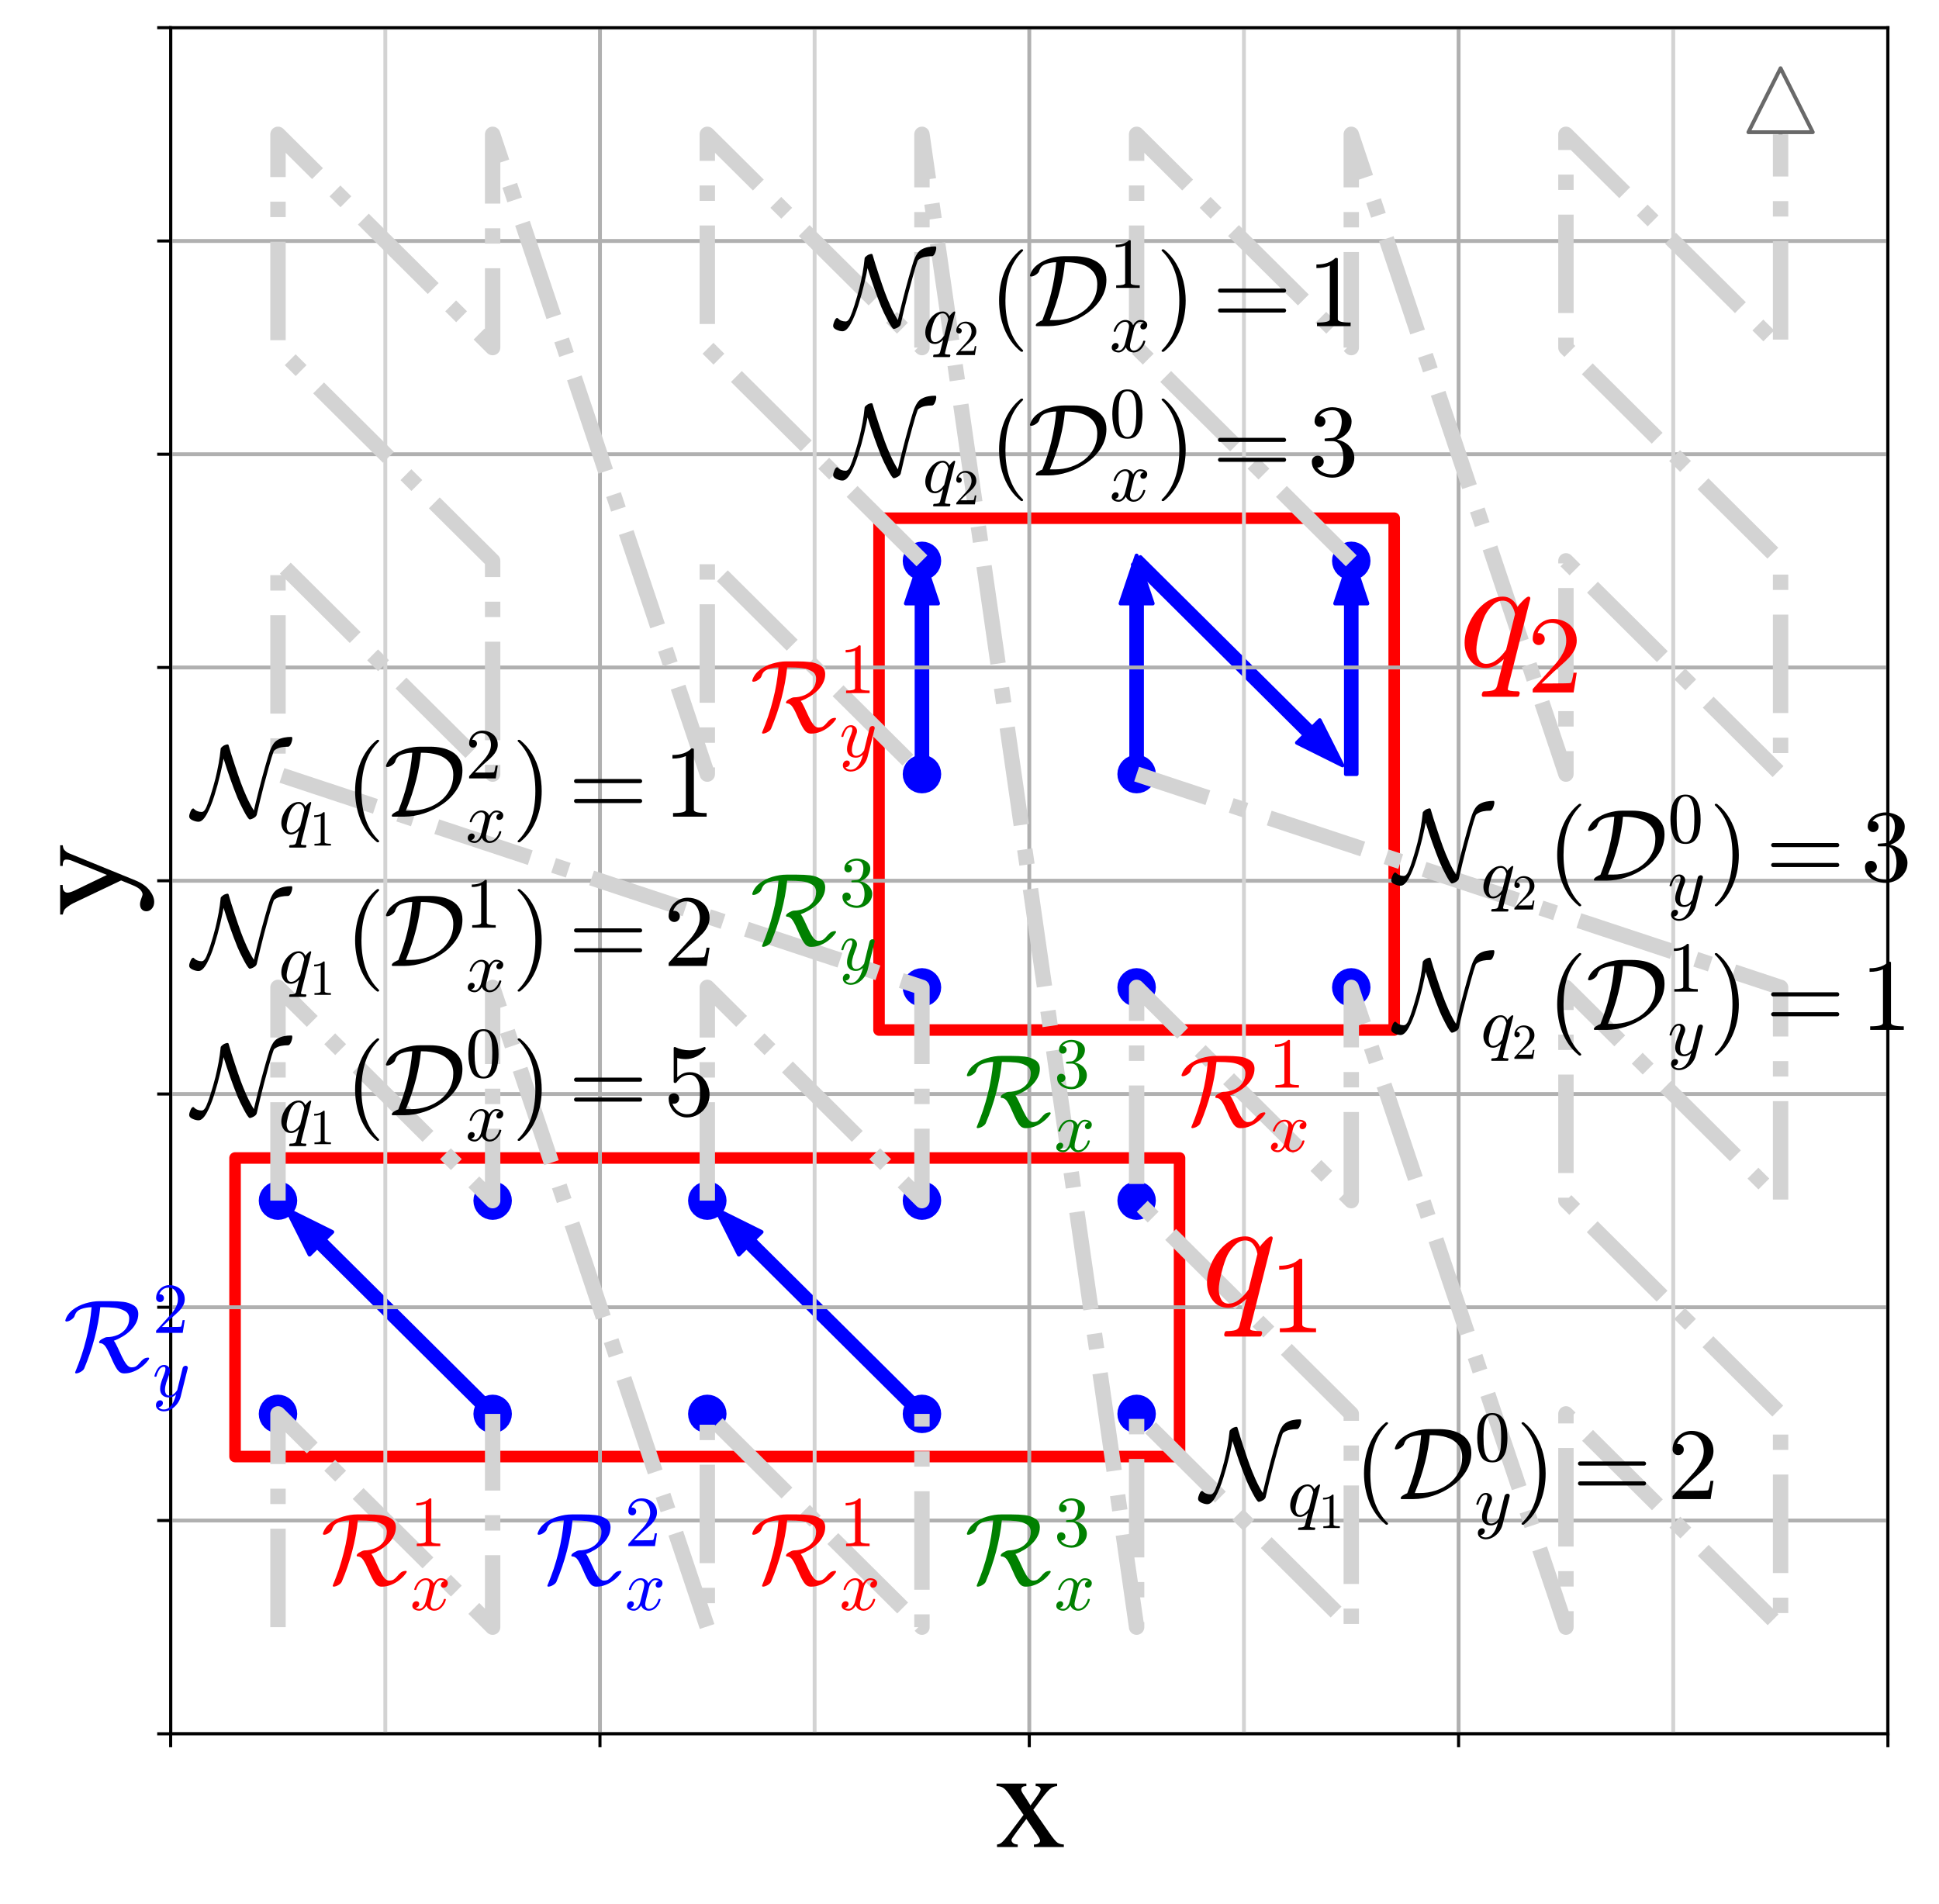 <?xml version="1.0" encoding="utf-8" standalone="no"?>
<!DOCTYPE svg PUBLIC "-//W3C//DTD SVG 1.1//EN"
  "http://www.w3.org/Graphics/SVG/1.1/DTD/svg11.dtd">
<svg xmlns:xlink="http://www.w3.org/1999/xlink" width="504.042pt" height="495.053pt" viewBox="0 0 504.042 495.053" xmlns="http://www.w3.org/2000/svg" version="1.1">
 <defs>
  <style type="text/css">*{stroke-linejoin: round; stroke-linecap: butt}</style>
 </defs>
 <g id="figure_1">
  <g id="patch_1">
   <path d="M 0 495.053 
L 504.042 495.053 
L 504.042 0 
L 0 0 
z
" style="fill: #ffffff"/>
  </g>
  <g id="axes_1">
   <g id="patch_2">
    <path d="M 44.362 450.72 
L 490.762 450.72 
L 490.762 7.2 
L 44.362 7.2 
z
" style="fill: #ffffff"/>
   </g>
   <g id="patch_3">
    <path d="M 61.102 378.648 
L 306.622 378.648 
L 306.622 301.032 
L 61.102 301.032 
L 61.102 378.648 
z
" clip-path="url(#p2191746635)" style="fill: none; stroke: #ff0000; stroke-width: 3; stroke-linejoin: miter"/>
   </g>
   <g id="patch_4">
    <path d="M 228.502 267.768 
L 362.422 267.768 
L 362.422 134.712 
L 228.502 134.712 
L 228.502 267.768 
z
" clip-path="url(#p2191746635)" style="fill: none; stroke: #ff0000; stroke-width: 3; stroke-linejoin: miter"/>
   </g>
   <g id="patch_5">
    <path d="M 74.544 314.388 
L 86.381 320.268 
L 84.409 322.228 
L 129.049 366.58 
L 127.076 368.54 
L 82.436 324.188 
L 80.463 326.148 
z
" clip-path="url(#p2191746635)" style="fill: #0000ff; stroke: #0000ff; stroke-linejoin: miter"/>
   </g>
   <g id="patch_6">
    <path d="M 186.144 314.388 
L 197.981 320.268 
L 196.009 322.228 
L 240.649 366.58 
L 238.676 368.54 
L 194.036 324.188 
L 192.063 326.148 
z
" clip-path="url(#p2191746635)" style="fill: #0000ff; stroke: #0000ff; stroke-linejoin: miter"/>
   </g>
   <g id="PathCollection_1">
    <defs>
     <path id="mafed9e0f1f" d="M 0 3 
C 0.796 3 1.559 2.684 2.121 2.121 
C 2.684 1.559 3 0.796 3 0 
C 3 -0.796 2.684 -1.559 2.121 -2.121 
C 1.559 -2.684 0.796 -3 0 -3 
C -0.796 -3 -1.559 -2.684 -2.121 -2.121 
C -2.684 -1.559 -3 -0.796 -3 0 
C -3 0.796 -2.684 1.559 -2.121 2.121 
C -1.559 2.684 -0.796 3 0 3 
z
" style="stroke: #0000ff; stroke-width: 4"/>
    </defs>
    <g clip-path="url(#p2191746635)">
     <use xlink:href="#mafed9e0f1f" x="72.262" y="367.56" style="fill: #0000ff; stroke: #0000ff; stroke-width: 4"/>
    </g>
   </g>
   <g id="PathCollection_2">
    <g clip-path="url(#p2191746635)">
     <use xlink:href="#mafed9e0f1f" x="128.062" y="367.56" style="fill: #0000ff; stroke: #0000ff; stroke-width: 4"/>
    </g>
   </g>
   <g id="PathCollection_3">
    <g clip-path="url(#p2191746635)">
     <use xlink:href="#mafed9e0f1f" x="72.262" y="312.12" style="fill: #0000ff; stroke: #0000ff; stroke-width: 4"/>
    </g>
   </g>
   <g id="PathCollection_4">
    <g clip-path="url(#p2191746635)">
     <use xlink:href="#mafed9e0f1f" x="128.062" y="312.12" style="fill: #0000ff; stroke: #0000ff; stroke-width: 4"/>
    </g>
   </g>
   <g id="PathCollection_5">
    <g clip-path="url(#p2191746635)">
     <use xlink:href="#mafed9e0f1f" x="183.862" y="367.56" style="fill: #0000ff; stroke: #0000ff; stroke-width: 4"/>
    </g>
   </g>
   <g id="PathCollection_6">
    <g clip-path="url(#p2191746635)">
     <use xlink:href="#mafed9e0f1f" x="239.662" y="367.56" style="fill: #0000ff; stroke: #0000ff; stroke-width: 4"/>
    </g>
   </g>
   <g id="PathCollection_7">
    <g clip-path="url(#p2191746635)">
     <use xlink:href="#mafed9e0f1f" x="183.862" y="312.12" style="fill: #0000ff; stroke: #0000ff; stroke-width: 4"/>
    </g>
   </g>
   <g id="PathCollection_8">
    <g clip-path="url(#p2191746635)">
     <use xlink:href="#mafed9e0f1f" x="239.662" y="312.12" style="fill: #0000ff; stroke: #0000ff; stroke-width: 4"/>
    </g>
   </g>
   <g id="PathCollection_9">
    <g clip-path="url(#p2191746635)">
     <use xlink:href="#mafed9e0f1f" x="295.462" y="312.12" style="fill: #0000ff; stroke: #0000ff; stroke-width: 4"/>
    </g>
   </g>
   <g id="PathCollection_10">
    <g clip-path="url(#p2191746635)">
     <use xlink:href="#mafed9e0f1f" x="295.462" y="367.56" style="fill: #0000ff; stroke: #0000ff; stroke-width: 4"/>
    </g>
   </g>
   <g id="PathCollection_11">
    <g clip-path="url(#p2191746635)">
     <use xlink:href="#mafed9e0f1f" x="239.662" y="256.68" style="fill: #0000ff; stroke: #0000ff; stroke-width: 4"/>
    </g>
   </g>
   <g id="PathCollection_12">
    <g clip-path="url(#p2191746635)">
     <use xlink:href="#mafed9e0f1f" x="239.662" y="201.24" style="fill: #0000ff; stroke: #0000ff; stroke-width: 4"/>
    </g>
   </g>
   <g id="PathCollection_13">
    <g clip-path="url(#p2191746635)">
     <use xlink:href="#mafed9e0f1f" x="239.662" y="145.8" style="fill: #0000ff; stroke: #0000ff; stroke-width: 4"/>
    </g>
   </g>
   <g id="PathCollection_14">
    <g clip-path="url(#p2191746635)">
     <use xlink:href="#mafed9e0f1f" x="295.462" y="256.68" style="fill: #0000ff; stroke: #0000ff; stroke-width: 4"/>
    </g>
   </g>
   <g id="PathCollection_15">
    <g clip-path="url(#p2191746635)">
     <use xlink:href="#mafed9e0f1f" x="351.262" y="256.68" style="fill: #0000ff; stroke: #0000ff; stroke-width: 4"/>
    </g>
   </g>
   <g id="patch_7">
    <path d="M 239.662 144.414 
L 243.847 156.888 
L 241.057 156.888 
L 241.057 201.24 
L 238.267 201.24 
L 238.267 156.888 
L 235.477 156.888 
z
" clip-path="url(#p2191746635)" style="fill: #0000ff; stroke: #0000ff; stroke-linejoin: miter"/>
   </g>
   <g id="PathCollection_16">
    <g clip-path="url(#p2191746635)">
     <use xlink:href="#mafed9e0f1f" x="295.462" y="201.24" style="fill: #0000ff; stroke: #0000ff; stroke-width: 4"/>
    </g>
   </g>
   <g id="PathCollection_17">
    <g clip-path="url(#p2191746635)">
     <use xlink:href="#mafed9e0f1f" x="351.262" y="145.8" style="fill: #0000ff; stroke: #0000ff; stroke-width: 4"/>
    </g>
   </g>
   <g id="patch_8">
    <path d="M 295.462 144.414 
L 299.647 156.888 
L 296.857 156.888 
L 296.857 201.24 
L 294.067 201.24 
L 294.067 156.888 
L 291.277 156.888 
z
" clip-path="url(#p2191746635)" style="fill: #0000ff; stroke: #0000ff; stroke-linejoin: miter"/>
   </g>
   <g id="patch_9">
    <path d="M 348.98 198.972 
L 337.143 193.092 
L 339.116 191.132 
L 294.476 146.78 
L 296.449 144.82 
L 341.089 189.172 
L 343.061 187.212 
z
" clip-path="url(#p2191746635)" style="fill: #0000ff; stroke: #0000ff; stroke-linejoin: miter"/>
   </g>
   <g id="patch_10">
    <path d="M 351.262 144.414 
L 355.447 156.888 
L 352.657 156.888 
L 352.657 201.24 
L 349.867 201.24 
L 349.867 156.888 
L 347.077 156.888 
z
" clip-path="url(#p2191746635)" style="fill: #0000ff; stroke: #0000ff; stroke-linejoin: miter"/>
   </g>
   <g id="patch_11">
    <path d="M 462.862 17.734 
L 471.232 34.366 
L 462.89 34.366 
L 462.89 34.92 
L 462.834 34.92 
L 462.834 34.366 
L 454.492 34.366 
L 462.862 17.734 
z
" clip-path="url(#p2191746635)" style="fill: none; stroke: #696969; stroke-linejoin: miter"/>
   </g>
   <g id="matplotlib.axis_1">
    <g id="xtick_1">
     <g id="line2d_1">
      <path d="M 44.362 450.72 
L 44.362 7.2 
" clip-path="url(#p2191746635)" style="fill: none; stroke: #b0b0b0; stroke-linecap: square"/>
     </g>
     <g id="line2d_2">
      <defs>
       <path id="m9897071191" d="M 0 0 
L 0 3.5 
" style="stroke: #000000; stroke-width: 0.8"/>
      </defs>
      <g>
       <use xlink:href="#m9897071191" x="44.362" y="450.72" style="stroke: #000000; stroke-width: 0.8"/>
      </g>
     </g>
    </g>
    <g id="xtick_2">
     <g id="line2d_3">
      <path d="M 155.962 450.72 
L 155.962 7.2 
" clip-path="url(#p2191746635)" style="fill: none; stroke: #b0b0b0; stroke-linecap: square"/>
     </g>
     <g id="line2d_4">
      <g>
       <use xlink:href="#m9897071191" x="155.962" y="450.72" style="stroke: #000000; stroke-width: 0.8"/>
      </g>
     </g>
    </g>
    <g id="xtick_3">
     <g id="line2d_5">
      <path d="M 267.562 450.72 
L 267.562 7.2 
" clip-path="url(#p2191746635)" style="fill: none; stroke: #b0b0b0; stroke-linecap: square"/>
     </g>
     <g id="line2d_6">
      <g>
       <use xlink:href="#m9897071191" x="267.562" y="450.72" style="stroke: #000000; stroke-width: 0.8"/>
      </g>
     </g>
    </g>
    <g id="xtick_4">
     <g id="line2d_7">
      <path d="M 379.162 450.72 
L 379.162 7.2 
" clip-path="url(#p2191746635)" style="fill: none; stroke: #b0b0b0; stroke-linecap: square"/>
     </g>
     <g id="line2d_8">
      <g>
       <use xlink:href="#m9897071191" x="379.162" y="450.72" style="stroke: #000000; stroke-width: 0.8"/>
      </g>
     </g>
    </g>
    <g id="xtick_5">
     <g id="line2d_9">
      <path d="M 490.762 450.72 
L 490.762 7.2 
" clip-path="url(#p2191746635)" style="fill: none; stroke: #b0b0b0; stroke-linecap: square"/>
     </g>
     <g id="line2d_10">
      <g>
       <use xlink:href="#m9897071191" x="490.762" y="450.72" style="stroke: #000000; stroke-width: 0.8"/>
      </g>
     </g>
    </g>
    <g id="text_1">
     <!-- x -->
     <g transform="translate(258.562 480.153) scale(0.36 -0.36)">
      <defs>
       <path id="TimesNewRomanPSMT-78" d="M 84 2863 
L 1431 2863 
L 1431 2747 
Q 1303 2747 1251 2703 
Q 1200 2659 1200 2588 
Q 1200 2513 1309 2356 
Q 1344 2306 1413 2200 
L 1616 1875 
L 1850 2200 
Q 2075 2509 2075 2591 
Q 2075 2656 2022 2701 
Q 1969 2747 1850 2747 
L 1850 2863 
L 2819 2863 
L 2819 2747 
Q 2666 2738 2553 2663 
Q 2400 2556 2134 2200 
L 1744 1678 
L 2456 653 
Q 2719 275 2831 198 
Q 2944 122 3122 113 
L 3122 0 
L 1772 0 
L 1772 113 
Q 1913 113 1991 175 
Q 2050 219 2050 291 
Q 2050 363 1850 653 
L 1431 1266 
L 972 653 
Q 759 369 759 316 
Q 759 241 829 180 
Q 900 119 1041 113 
L 1041 0 
L 106 0 
L 106 113 
Q 219 128 303 191 
Q 422 281 703 653 
L 1303 1450 
L 759 2238 
Q 528 2575 401 2661 
Q 275 2747 84 2747 
L 84 2863 
z
" transform="scale(0.016)"/>
      </defs>
      <use xlink:href="#TimesNewRomanPSMT-78"/>
     </g>
    </g>
   </g>
   <g id="matplotlib.axis_2">
    <g id="ytick_1">
     <g id="line2d_11">
      <path d="M 44.362 450.72 
L 490.762 450.72 
" clip-path="url(#p2191746635)" style="fill: none; stroke: #b0b0b0; stroke-linecap: square"/>
     </g>
     <g id="line2d_12">
      <defs>
       <path id="m511a726755" d="M 0 0 
L -3.5 0 
" style="stroke: #000000; stroke-width: 0.8"/>
      </defs>
      <g>
       <use xlink:href="#m511a726755" x="44.362" y="450.72" style="stroke: #000000; stroke-width: 0.8"/>
      </g>
     </g>
    </g>
    <g id="ytick_2">
     <g id="line2d_13">
      <path d="M 44.362 395.28 
L 490.762 395.28 
" clip-path="url(#p2191746635)" style="fill: none; stroke: #b0b0b0; stroke-linecap: square"/>
     </g>
     <g id="line2d_14">
      <g>
       <use xlink:href="#m511a726755" x="44.362" y="395.28" style="stroke: #000000; stroke-width: 0.8"/>
      </g>
     </g>
    </g>
    <g id="ytick_3">
     <g id="line2d_15">
      <path d="M 44.362 339.84 
L 490.762 339.84 
" clip-path="url(#p2191746635)" style="fill: none; stroke: #b0b0b0; stroke-linecap: square"/>
     </g>
     <g id="line2d_16">
      <g>
       <use xlink:href="#m511a726755" x="44.362" y="339.84" style="stroke: #000000; stroke-width: 0.8"/>
      </g>
     </g>
    </g>
    <g id="ytick_4">
     <g id="line2d_17">
      <path d="M 44.362 284.4 
L 490.762 284.4 
" clip-path="url(#p2191746635)" style="fill: none; stroke: #b0b0b0; stroke-linecap: square"/>
     </g>
     <g id="line2d_18">
      <g>
       <use xlink:href="#m511a726755" x="44.362" y="284.4" style="stroke: #000000; stroke-width: 0.8"/>
      </g>
     </g>
    </g>
    <g id="ytick_5">
     <g id="line2d_19">
      <path d="M 44.362 228.96 
L 490.762 228.96 
" clip-path="url(#p2191746635)" style="fill: none; stroke: #b0b0b0; stroke-linecap: square"/>
     </g>
     <g id="line2d_20">
      <g>
       <use xlink:href="#m511a726755" x="44.362" y="228.96" style="stroke: #000000; stroke-width: 0.8"/>
      </g>
     </g>
    </g>
    <g id="ytick_6">
     <g id="line2d_21">
      <path d="M 44.362 173.52 
L 490.762 173.52 
" clip-path="url(#p2191746635)" style="fill: none; stroke: #b0b0b0; stroke-linecap: square"/>
     </g>
     <g id="line2d_22">
      <g>
       <use xlink:href="#m511a726755" x="44.362" y="173.52" style="stroke: #000000; stroke-width: 0.8"/>
      </g>
     </g>
    </g>
    <g id="ytick_7">
     <g id="line2d_23">
      <path d="M 44.362 118.08 
L 490.762 118.08 
" clip-path="url(#p2191746635)" style="fill: none; stroke: #b0b0b0; stroke-linecap: square"/>
     </g>
     <g id="line2d_24">
      <g>
       <use xlink:href="#m511a726755" x="44.362" y="118.08" style="stroke: #000000; stroke-width: 0.8"/>
      </g>
     </g>
    </g>
    <g id="ytick_8">
     <g id="line2d_25">
      <path d="M 44.362 62.64 
L 490.762 62.64 
" clip-path="url(#p2191746635)" style="fill: none; stroke: #b0b0b0; stroke-linecap: square"/>
     </g>
     <g id="line2d_26">
      <g>
       <use xlink:href="#m511a726755" x="44.362" y="62.64" style="stroke: #000000; stroke-width: 0.8"/>
      </g>
     </g>
    </g>
    <g id="ytick_9">
     <g id="line2d_27">
      <path d="M 44.362 7.2 
L 490.762 7.2 
" clip-path="url(#p2191746635)" style="fill: none; stroke: #b0b0b0; stroke-linecap: square"/>
     </g>
     <g id="line2d_28">
      <g>
       <use xlink:href="#m511a726755" x="44.362" y="7.2" style="stroke: #000000; stroke-width: 0.8"/>
      </g>
     </g>
    </g>
    <g id="text_2">
     <!-- y -->
     <g transform="translate(32.13 237.96) rotate(-90) scale(0.36 -0.36)">
      <defs>
       <path id="TimesNewRomanPSMT-79" d="M 38 2863 
L 1372 2863 
L 1372 2747 
L 1306 2747 
Q 1166 2747 1095 2686 
Q 1025 2625 1025 2534 
Q 1025 2413 1128 2197 
L 1825 753 
L 2466 2334 
Q 2519 2463 2519 2588 
Q 2519 2644 2497 2672 
Q 2472 2706 2419 2726 
Q 2366 2747 2231 2747 
L 2231 2863 
L 3163 2863 
L 3163 2747 
Q 3047 2734 2984 2696 
Q 2922 2659 2847 2556 
Q 2819 2513 2741 2316 
L 1575 -541 
Q 1406 -956 1132 -1168 
Q 859 -1381 606 -1381 
Q 422 -1381 303 -1275 
Q 184 -1169 184 -1031 
Q 184 -900 270 -820 
Q 356 -741 506 -741 
Q 609 -741 788 -809 
Q 913 -856 944 -856 
Q 1038 -856 1148 -759 
Q 1259 -663 1372 -384 
L 1575 113 
L 547 2272 
Q 500 2369 397 2513 
Q 319 2622 269 2659 
Q 197 2709 38 2747 
L 38 2863 
z
" transform="scale(0.016)"/>
      </defs>
      <use xlink:href="#TimesNewRomanPSMT-79"/>
     </g>
    </g>
   </g>
   <g id="line2d_29">
    <path d="M 72.262 423 
L 72.262 367.56 
L 128.062 423 
L 128.062 367.56 
" clip-path="url(#p2191746635)" style="fill: none; stroke-dasharray: 25.6,6.4,4,6.4; stroke-dashoffset: 0; stroke: #d3d3d3; stroke-width: 4"/>
   </g>
   <g id="line2d_30">
    <path d="M 72.262 312.12 
L 72.262 256.68 
L 128.062 312.12 
L 128.062 256.68 
L 183.862 423 
L 183.862 367.56 
L 239.662 423 
L 239.662 367.56 
" clip-path="url(#p2191746635)" style="fill: none; stroke-dasharray: 25.6,6.4,4,6.4; stroke-dashoffset: 0; stroke: #d3d3d3; stroke-width: 4"/>
   </g>
   <g id="line2d_31">
    <path d="M 183.862 312.12 
L 183.862 256.68 
L 239.662 312.12 
L 239.662 256.68 
L 72.262 201.24 
L 72.262 145.8 
L 128.062 201.24 
L 128.062 145.8 
L 72.262 90.36 
L 72.262 34.92 
L 128.062 90.36 
L 128.062 34.92 
L 183.862 201.24 
L 183.862 145.8 
L 239.662 201.24 
" clip-path="url(#p2191746635)" style="fill: none; stroke-dasharray: 25.6,6.4,4,6.4; stroke-dashoffset: 0; stroke: #d3d3d3; stroke-width: 4"/>
   </g>
   <g id="line2d_32">
    <path d="M 239.662 145.8 
L 183.862 90.36 
L 183.862 34.92 
L 239.662 90.36 
L 239.662 34.92 
L 295.462 423 
L 295.462 367.56 
L 351.262 423 
L 351.262 367.56 
L 295.462 312.12 
L 295.462 256.68 
L 351.262 312.12 
L 351.262 256.68 
L 407.062 423 
L 407.062 367.56 
L 462.862 423 
L 462.862 367.56 
L 407.062 312.12 
L 407.062 256.68 
L 462.862 312.12 
L 462.862 256.68 
L 295.462 201.24 
" clip-path="url(#p2191746635)" style="fill: none; stroke-dasharray: 25.6,6.4,4,6.4; stroke-dashoffset: 0; stroke: #d3d3d3; stroke-width: 4"/>
   </g>
   <g id="line2d_33">
    <path d="M 351.262 145.8 
L 295.462 90.36 
L 295.462 34.92 
L 351.262 90.36 
L 351.262 34.92 
L 407.062 201.24 
L 407.062 145.8 
L 462.862 201.24 
L 462.862 145.8 
L 407.062 90.36 
L 407.062 34.92 
L 462.862 90.36 
L 462.862 34.92 
" clip-path="url(#p2191746635)" style="fill: none; stroke-dasharray: 25.6,6.4,4,6.4; stroke-dashoffset: 0; stroke: #d3d3d3; stroke-width: 4"/>
   </g>
   <g id="line2d_34">
    <path d="M 100.162 450.72 
L 100.162 7.2 
" clip-path="url(#p2191746635)" style="fill: none; stroke: #d3d3d3; stroke-linecap: square"/>
   </g>
   <g id="line2d_35">
    <path d="M 211.762 450.72 
L 211.762 7.2 
" clip-path="url(#p2191746635)" style="fill: none; stroke: #d3d3d3; stroke-linecap: square"/>
   </g>
   <g id="line2d_36">
    <path d="M 323.362 450.72 
L 323.362 7.2 
" clip-path="url(#p2191746635)" style="fill: none; stroke: #d3d3d3; stroke-linecap: square"/>
   </g>
   <g id="line2d_37">
    <path d="M 434.962 450.72 
L 434.962 7.2 
" clip-path="url(#p2191746635)" style="fill: none; stroke: #d3d3d3; stroke-linecap: square"/>
   </g>
   <g id="patch_12">
    <path d="M 44.362 450.72 
L 44.362 7.2 
" style="fill: none; stroke: #000000; stroke-width: 0.8; stroke-linejoin: miter; stroke-linecap: square"/>
   </g>
   <g id="patch_13">
    <path d="M 490.762 450.72 
L 490.762 7.2 
" style="fill: none; stroke: #000000; stroke-width: 0.8; stroke-linejoin: miter; stroke-linecap: square"/>
   </g>
   <g id="patch_14">
    <path d="M 44.362 450.72 
L 490.762 450.72 
" style="fill: none; stroke: #000000; stroke-width: 0.8; stroke-linejoin: miter; stroke-linecap: square"/>
   </g>
   <g id="patch_15">
    <path d="M 44.362 7.2 
L 490.762 7.2 
" style="fill: none; stroke: #000000; stroke-width: 0.8; stroke-linejoin: miter; stroke-linecap: square"/>
   </g>
   <g id="text_3">
    <!-- $\mathcal{R}_x^3$ -->
    <g style="fill: #008000" transform="translate(250.822 292.716) scale(0.26 -0.26)">
     <defs>
      <path id="Cmsy10-52" d="M 738 -91 
Q 738 -78 744 -56 
Q 966 475 1128 959 
Q 1291 1444 1428 1991 
Q 1678 2959 1766 3994 
Q 1425 3994 1094 3872 
Q 922 3803 833 3695 
Q 744 3588 684 3397 
Q 622 3291 472 3197 
Q 322 3103 206 3103 
L 166 3103 
Q 122 3131 122 3169 
Q 234 3556 581 3828 
Q 928 4100 1387 4236 
Q 1847 4372 2259 4372 
L 2931 4372 
Q 3378 4372 3739 4331 
Q 4100 4291 4392 4112 
Q 4684 3934 4684 3572 
Q 4684 3281 4548 3014 
Q 4413 2747 4189 2533 
Q 3966 2319 3697 2158 
Q 3428 1997 3156 1900 
Q 3253 1784 3383 1501 
Q 3513 1219 3659 911 
Q 3806 603 3951 420 
Q 4097 238 4256 238 
Q 4444 238 4551 308 
Q 4659 378 4775 520 
Q 4891 663 4997 745 
Q 5103 828 5281 844 
L 5319 844 
Q 5363 822 5363 794 
Q 5363 784 5356 768 
Q 5350 753 5344 738 
Q 5188 503 4936 297 
Q 4684 91 4393 -25 
Q 4103 -141 3828 -141 
L 3788 -141 
Q 3541 -141 3372 98 
Q 3203 338 3003 811 
Q 2803 1284 2651 1515 
Q 2500 1747 2278 1747 
Q 2266 1753 2250 1765 
Q 2234 1778 2234 1797 
Q 2234 1900 2420 2006 
Q 2606 2113 2719 2125 
Q 3072 2125 3395 2262 
Q 3719 2400 3917 2667 
Q 4116 2934 4116 3291 
Q 4116 3613 3833 3767 
Q 3550 3922 3203 3958 
Q 2856 3994 2450 3994 
L 2309 3994 
Q 2209 3041 1954 2070 
Q 1700 1100 1300 153 
Q 1238 41 1092 -43 
Q 947 -128 813 -141 
L 781 -141 
Q 769 -134 753 -121 
Q 738 -109 738 -91 
z
" transform="scale(0.016)"/>
      <path id="Cmr10-33" d="M 609 494 
Q 759 275 1012 169 
Q 1266 63 1556 63 
Q 1928 63 2084 380 
Q 2241 697 2241 1100 
Q 2241 1281 2208 1462 
Q 2175 1644 2097 1800 
Q 2019 1956 1883 2050 
Q 1747 2144 1550 2144 
L 1125 2144 
Q 1069 2144 1069 2203 
L 1069 2259 
Q 1069 2309 1125 2309 
L 1478 2338 
Q 1703 2338 1851 2506 
Q 2000 2675 2069 2917 
Q 2138 3159 2138 3378 
Q 2138 3684 1994 3881 
Q 1850 4078 1556 4078 
Q 1313 4078 1091 3986 
Q 869 3894 738 3706 
Q 750 3709 759 3711 
Q 769 3713 781 3713 
Q 925 3713 1022 3613 
Q 1119 3513 1119 3372 
Q 1119 3234 1022 3134 
Q 925 3034 781 3034 
Q 641 3034 541 3134 
Q 441 3234 441 3372 
Q 441 3647 606 3850 
Q 772 4053 1033 4158 
Q 1294 4263 1556 4263 
Q 1750 4263 1965 4205 
Q 2181 4147 2356 4039 
Q 2531 3931 2642 3762 
Q 2753 3594 2753 3378 
Q 2753 3109 2633 2881 
Q 2513 2653 2303 2487 
Q 2094 2322 1844 2241 
Q 2122 2188 2372 2031 
Q 2622 1875 2773 1631 
Q 2925 1388 2925 1106 
Q 2925 753 2731 467 
Q 2538 181 2222 20 
Q 1906 -141 1556 -141 
Q 1256 -141 954 -26 
Q 653 88 461 316 
Q 269 544 269 863 
Q 269 1022 375 1128 
Q 481 1234 641 1234 
Q 744 1234 830 1186 
Q 916 1138 964 1050 
Q 1013 963 1013 863 
Q 1013 706 903 600 
Q 794 494 641 494 
L 609 494 
z
" transform="scale(0.016)"/>
      <path id="Cmmi10-78" d="M 500 184 
Q 613 97 819 97 
Q 1019 97 1172 289 
Q 1325 481 1381 709 
L 1672 1844 
Q 1741 2153 1741 2266 
Q 1741 2425 1652 2544 
Q 1563 2663 1403 2663 
Q 1200 2663 1022 2536 
Q 844 2409 722 2214 
Q 600 2019 550 1819 
Q 538 1778 500 1778 
L 422 1778 
Q 372 1778 372 1838 
L 372 1856 
Q 434 2094 584 2320 
Q 734 2547 951 2687 
Q 1169 2828 1416 2828 
Q 1650 2828 1839 2703 
Q 2028 2578 2106 2363 
Q 2216 2559 2386 2693 
Q 2556 2828 2759 2828 
Q 2897 2828 3040 2779 
Q 3184 2731 3275 2631 
Q 3366 2531 3366 2381 
Q 3366 2219 3261 2101 
Q 3156 1984 2994 1984 
Q 2891 1984 2822 2050 
Q 2753 2116 2753 2216 
Q 2753 2350 2845 2451 
Q 2938 2553 3066 2572 
Q 2950 2663 2747 2663 
Q 2541 2663 2389 2472 
Q 2238 2281 2175 2047 
L 1894 916 
Q 1825 659 1825 494 
Q 1825 331 1917 214 
Q 2009 97 2163 97 
Q 2463 97 2698 361 
Q 2934 625 3009 941 
Q 3022 978 3059 978 
L 3138 978 
Q 3163 978 3178 961 
Q 3194 944 3194 922 
Q 3194 916 3188 903 
Q 3097 522 2806 225 
Q 2516 -72 2150 -72 
Q 1916 -72 1727 54 
Q 1538 181 1459 397 
Q 1359 209 1182 68 
Q 1006 -72 806 -72 
Q 669 -72 523 -23 
Q 378 25 287 125 
Q 197 225 197 378 
Q 197 528 301 651 
Q 406 775 563 775 
Q 669 775 741 711 
Q 813 647 813 544 
Q 813 409 723 309 
Q 634 209 500 184 
z
" transform="scale(0.016)"/>
     </defs>
     <use xlink:href="#Cmsy10-52" transform="translate(0 0.109)"/>
     <use xlink:href="#Cmr10-33" transform="translate(89.181 38.373) scale(0.7)"/>
     <use xlink:href="#Cmmi10-78" transform="translate(89.181 -25.4) scale(0.7)"/>
    </g>
   </g>
   <g id="text_4">
    <!-- $\mathcal{R}_x^1$ -->
    <g style="fill: #ff0000" transform="translate(306.622 292.716) scale(0.26 -0.26)">
     <defs>
      <path id="Cmr10-31" d="M 594 0 
L 594 225 
Q 1394 225 1394 428 
L 1394 3788 
Q 1063 3628 556 3628 
L 556 3853 
Q 1341 3853 1741 4263 
L 1831 4263 
Q 1853 4263 1873 4245 
Q 1894 4228 1894 4206 
L 1894 428 
Q 1894 225 2694 225 
L 2694 0 
L 594 0 
z
" transform="scale(0.016)"/>
     </defs>
     <use xlink:href="#Cmsy10-52" transform="translate(0 0.109)"/>
     <use xlink:href="#Cmr10-31" transform="translate(89.181 38.373) scale(0.7)"/>
     <use xlink:href="#Cmmi10-78" transform="translate(89.181 -25.4) scale(0.7)"/>
    </g>
   </g>
   <g id="text_5">
    <!-- $\mathcal{R}_y^3$ -->
    <g style="fill: #008000" transform="translate(195.022 245.592) scale(0.26 -0.26)">
     <defs>
      <path id="Cmmi10-79" d="M 538 -916 
Q 672 -1147 1006 -1147 
Q 1309 -1147 1531 -934 
Q 1753 -722 1889 -420 
Q 2025 -119 2100 197 
Q 1816 -72 1484 -72 
Q 1231 -72 1053 15 
Q 875 103 776 276 
Q 678 450 678 697 
Q 678 906 734 1126 
Q 791 1347 892 1617 
Q 994 1888 1069 2088 
Q 1153 2322 1153 2472 
Q 1153 2663 1013 2663 
Q 759 2663 595 2402 
Q 431 2141 353 1819 
Q 341 1778 300 1778 
L 225 1778 
Q 172 1778 172 1838 
L 172 1856 
Q 275 2238 487 2533 
Q 700 2828 1025 2828 
Q 1253 2828 1411 2678 
Q 1569 2528 1569 2297 
Q 1569 2178 1516 2047 
Q 1488 1969 1388 1706 
Q 1288 1444 1234 1272 
Q 1181 1100 1147 934 
Q 1113 769 1113 603 
Q 1113 391 1203 244 
Q 1294 97 1491 97 
Q 1888 97 2203 581 
L 2688 2553 
Q 2709 2638 2787 2698 
Q 2866 2759 2956 2759 
Q 3034 2759 3092 2709 
Q 3150 2659 3150 2578 
Q 3150 2541 3144 2528 
L 2509 -19 
Q 2425 -347 2200 -647 
Q 1975 -947 1658 -1130 
Q 1341 -1313 997 -1313 
Q 831 -1313 668 -1248 
Q 506 -1184 406 -1056 
Q 306 -928 306 -756 
Q 306 -581 409 -453 
Q 513 -325 684 -325 
Q 788 -325 858 -389 
Q 928 -453 928 -556 
Q 928 -703 818 -812 
Q 709 -922 563 -922 
Q 556 -919 550 -917 
Q 544 -916 538 -916 
z
" transform="scale(0.016)"/>
     </defs>
     <use xlink:href="#Cmsy10-52" transform="translate(0 0.109)"/>
     <use xlink:href="#Cmr10-33" transform="translate(89.181 38.373) scale(0.7)"/>
     <use xlink:href="#Cmmi10-79" transform="translate(89.181 -25.4) scale(0.7)"/>
    </g>
   </g>
   <g id="text_6">
    <!-- $\mathcal{R}_y^1$ -->
    <g style="fill: #ff0000" transform="translate(195.022 190.152) scale(0.26 -0.26)">
     <use xlink:href="#Cmsy10-52" transform="translate(0 0.109)"/>
     <use xlink:href="#Cmr10-31" transform="translate(89.181 38.373) scale(0.7)"/>
     <use xlink:href="#Cmmi10-79" transform="translate(89.181 -25.4) scale(0.7)"/>
    </g>
   </g>
   <g id="text_7">
    <!-- $\mathcal{N}_{q_2}(\mathcal{D}_y^0)=3$ -->
    <g transform="translate(362.422 228.96) scale(0.26 -0.26)">
     <defs>
      <path id="Cmsy10-4e" d="M -184 13 
Q -184 131 -103 322 
Q -22 513 72 513 
Q 84 513 91 506 
Q 294 294 594 294 
Q 763 294 892 598 
Q 1022 903 1147 1306 
Q 1213 1509 1308 1837 
Q 1403 2166 1453 2369 
Q 1497 2538 1558 2827 
Q 1619 3116 1658 3331 
Q 1697 3547 1728 3772 
Q 1759 3997 1784 4244 
Q 1784 4278 1831 4325 
Q 1900 4397 1997 4453 
Q 2088 4494 2181 4513 
L 2234 4513 
Q 2272 4494 2278 4469 
Q 2438 3909 2675 3200 
Q 2891 2544 3044 2125 
Q 3197 1706 3405 1242 
Q 3613 778 3859 384 
Q 4194 1819 4525 2988 
L 4609 3284 
Q 4747 3769 4836 4039 
Q 4925 4309 5063 4525 
Q 5175 4700 5356 4800 
Q 5538 4900 5753 4942 
Q 5969 4984 6203 4984 
Q 6259 4984 6259 4878 
Q 6259 4803 6226 4686 
Q 6194 4569 6137 4478 
Q 6081 4388 6009 4372 
Q 5756 4372 5557 4331 
Q 5359 4291 5197 4184 
Q 5116 4125 5102 4094 
Q 5088 4063 5038 3909 
Q 4956 3684 4872 3366 
L 4788 3078 
Q 4625 2491 4498 2006 
Q 4372 1522 4256 1045 
Q 4141 569 4031 84 
Q 4034 84 4029 92 
Q 4025 100 4025 103 
Q 4025 47 3951 -15 
Q 3878 -78 3783 -120 
Q 3688 -163 3628 -172 
L 3584 -172 
Q 3478 -119 3222 368 
Q 2966 856 2834 1172 
Q 2359 2347 1966 3628 
Q 1916 3319 1759 2648 
Q 1603 1978 1387 1297 
Q 1172 616 914 148 
Q 656 -319 397 -319 
Q 231 -319 23 -225 
Q -184 -131 -184 13 
z
" transform="scale(0.016)"/>
      <path id="Cmmi10-71" d="M 941 -1159 
Q 963 -1019 1025 -1019 
Q 1256 -1019 1389 -981 
Q 1522 -944 1563 -800 
L 1838 288 
Q 1472 -72 1106 -72 
Q 703 -72 473 233 
Q 244 538 244 953 
Q 244 1363 455 1803 
Q 666 2244 1027 2536 
Q 1388 2828 1806 2828 
Q 2000 2828 2156 2712 
Q 2313 2597 2394 2406 
Q 2431 2481 2601 2654 
Q 2772 2828 2841 2828 
Q 2913 2828 2913 2747 
L 2016 -825 
Q 2000 -919 1997 -934 
Q 1997 -1019 2419 -1019 
Q 2450 -1019 2467 -1044 
Q 2484 -1069 2484 -1100 
Q 2463 -1184 2448 -1212 
Q 2434 -1241 2375 -1241 
L 1006 -1241 
Q 941 -1241 941 -1159 
z
M 1119 97 
Q 1344 97 1558 267 
Q 1772 438 1931 672 
L 2291 2113 
Q 2253 2338 2126 2500 
Q 2000 2663 1791 2663 
Q 1575 2663 1389 2486 
Q 1203 2309 1075 2069 
Q 950 1813 836 1366 
Q 722 919 722 672 
Q 722 450 817 273 
Q 913 97 1119 97 
z
" transform="scale(0.016)"/>
      <path id="Cmr10-32" d="M 319 0 
L 319 172 
Q 319 188 331 206 
L 1325 1306 
Q 1550 1550 1690 1715 
Q 1831 1881 1968 2097 
Q 2106 2313 2186 2536 
Q 2266 2759 2266 3009 
Q 2266 3272 2169 3511 
Q 2072 3750 1880 3894 
Q 1688 4038 1416 4038 
Q 1138 4038 916 3870 
Q 694 3703 603 3438 
Q 628 3444 672 3444 
Q 816 3444 917 3347 
Q 1019 3250 1019 3097 
Q 1019 2950 917 2848 
Q 816 2747 672 2747 
Q 522 2747 420 2851 
Q 319 2956 319 3097 
Q 319 3338 409 3548 
Q 500 3759 670 3923 
Q 841 4088 1055 4175 
Q 1269 4263 1509 4263 
Q 1875 4263 2190 4108 
Q 2506 3953 2690 3670 
Q 2875 3388 2875 3009 
Q 2875 2731 2753 2481 
Q 2631 2231 2440 2026 
Q 2250 1822 1953 1562 
Q 1656 1303 1563 1216 
L 838 519 
L 1453 519 
Q 1906 519 2211 526 
Q 2516 534 2534 550 
Q 2609 631 2688 1141 
L 2875 1141 
L 2694 0 
L 319 0 
z
" transform="scale(0.016)"/>
      <path id="Cmr10-28" d="M 1984 -1588 
Q 1628 -1306 1370 -942 
Q 1113 -578 948 -165 
Q 784 247 703 697 
Q 622 1147 622 1600 
Q 622 2059 703 2509 
Q 784 2959 951 3375 
Q 1119 3791 1378 4153 
Q 1638 4516 1984 4788 
Q 1984 4800 2016 4800 
L 2075 4800 
Q 2094 4800 2109 4783 
Q 2125 4766 2125 4744 
Q 2125 4716 2113 4703 
Q 1800 4397 1592 4047 
Q 1384 3697 1257 3301 
Q 1131 2906 1075 2482 
Q 1019 2059 1019 1600 
Q 1019 -434 2106 -1491 
Q 2125 -1509 2125 -1544 
Q 2125 -1559 2108 -1579 
Q 2091 -1600 2075 -1600 
L 2016 -1600 
Q 1984 -1600 1984 -1588 
z
" transform="scale(0.016)"/>
      <path id="Cmsy10-44" d="M 488 50 
Q 488 141 634 233 
Q 781 325 897 366 
Q 1263 1300 1447 2059 
Q 1694 3056 1766 3994 
Q 1425 3994 1094 3872 
Q 922 3803 833 3695 
Q 744 3588 684 3397 
Q 622 3291 472 3197 
Q 322 3103 206 3103 
L 166 3103 
Q 122 3131 122 3169 
Q 234 3556 581 3828 
Q 928 4100 1387 4236 
Q 1847 4372 2259 4372 
L 2888 4372 
Q 3269 4372 3622 4297 
Q 3975 4222 4267 4048 
Q 4559 3875 4731 3587 
Q 4903 3300 4903 2894 
Q 4903 2266 4572 1728 
Q 4241 1191 3691 802 
Q 3141 413 2506 206 
Q 1872 0 1281 0 
L 531 0 
Q 519 6 503 18 
Q 488 31 488 50 
z
M 1369 378 
L 1691 378 
Q 2194 378 2662 528 
Q 3131 678 3509 968 
Q 3888 1259 4109 1681 
Q 4331 2103 4331 2613 
Q 4331 3119 4053 3430 
Q 3775 3741 3337 3867 
Q 2900 3994 2406 3994 
L 2309 3994 
Q 2238 3200 2016 2316 
Q 1775 1353 1369 378 
z
" transform="scale(0.016)"/>
      <path id="Cmr10-30" d="M 1600 -141 
Q 816 -141 533 504 
Q 250 1150 250 2041 
Q 250 2597 351 3087 
Q 453 3578 754 3920 
Q 1056 4263 1600 4263 
Q 2022 4263 2290 4056 
Q 2559 3850 2700 3523 
Q 2841 3197 2892 2823 
Q 2944 2450 2944 2041 
Q 2944 1491 2842 1011 
Q 2741 531 2444 195 
Q 2147 -141 1600 -141 
z
M 1600 25 
Q 1956 25 2131 390 
Q 2306 756 2347 1200 
Q 2388 1644 2388 2144 
Q 2388 2625 2347 3031 
Q 2306 3438 2132 3767 
Q 1959 4097 1600 4097 
Q 1238 4097 1063 3765 
Q 888 3434 847 3029 
Q 806 2625 806 2144 
Q 806 1788 823 1472 
Q 841 1156 916 820 
Q 991 484 1158 254 
Q 1325 25 1600 25 
z
" transform="scale(0.016)"/>
      <path id="Cmr10-29" d="M 416 -1600 
Q 359 -1600 359 -1544 
Q 359 -1516 372 -1503 
Q 1466 -434 1466 1600 
Q 1466 3634 384 4691 
Q 359 4706 359 4744 
Q 359 4766 376 4783 
Q 394 4800 416 4800 
L 475 4800 
Q 494 4800 506 4788 
Q 966 4425 1272 3906 
Q 1578 3388 1720 2800 
Q 1863 2213 1863 1600 
Q 1863 1147 1786 708 
Q 1709 269 1542 -157 
Q 1375 -584 1119 -945 
Q 863 -1306 506 -1588 
Q 494 -1600 475 -1600 
L 416 -1600 
z
" transform="scale(0.016)"/>
      <path id="Cmr10-3d" d="M 481 850 
Q 428 850 393 890 
Q 359 931 359 978 
Q 359 1031 393 1068 
Q 428 1106 481 1106 
L 4500 1106 
Q 4547 1106 4581 1068 
Q 4616 1031 4616 978 
Q 4616 931 4581 890 
Q 4547 850 4500 850 
L 481 850 
z
M 481 2094 
Q 428 2094 393 2131 
Q 359 2169 359 2222 
Q 359 2269 393 2309 
Q 428 2350 481 2350 
L 4500 2350 
Q 4547 2350 4581 2309 
Q 4616 2269 4616 2222 
Q 4616 2169 4581 2131 
Q 4547 2094 4500 2094 
L 481 2094 
z
" transform="scale(0.016)"/>
     </defs>
     <use xlink:href="#Cmsy10-4e" transform="translate(0 0.109)"/>
     <use xlink:href="#Cmmi10-71" transform="translate(86.447 -16.897) scale(0.7)"/>
     <use xlink:href="#Cmr10-32" transform="translate(117.653 -28.801) scale(0.49)"/>
     <use xlink:href="#Cmr10-28" transform="translate(152.994 0.109)"/>
     <use xlink:href="#Cmsy10-44" transform="translate(191.812 0.109)"/>
     <use xlink:href="#Cmr10-30" transform="translate(273.376 38.373) scale(0.7)"/>
     <use xlink:href="#Cmmi10-79" transform="translate(273.376 -25.4) scale(0.7)"/>
     <use xlink:href="#Cmr10-29" transform="translate(314.754 0.109)"/>
     <use xlink:href="#Cmr10-3d" transform="translate(371.131 0.109)"/>
     <use xlink:href="#Cmr10-33" transform="translate(466.375 0.109)"/>
    </g>
   </g>
   <g id="text_8">
    <!-- $\mathcal{N}_{q_2}(\mathcal{D}_y^1)=1$ -->
    <g transform="translate(362.422 267.768) scale(0.26 -0.26)">
     <use xlink:href="#Cmsy10-4e" transform="translate(0 0.109)"/>
     <use xlink:href="#Cmmi10-71" transform="translate(86.447 -16.897) scale(0.7)"/>
     <use xlink:href="#Cmr10-32" transform="translate(117.653 -28.801) scale(0.49)"/>
     <use xlink:href="#Cmr10-28" transform="translate(152.994 0.109)"/>
     <use xlink:href="#Cmsy10-44" transform="translate(191.812 0.109)"/>
     <use xlink:href="#Cmr10-31" transform="translate(273.376 38.373) scale(0.7)"/>
     <use xlink:href="#Cmmi10-79" transform="translate(273.376 -25.4) scale(0.7)"/>
     <use xlink:href="#Cmr10-29" transform="translate(314.754 0.109)"/>
     <use xlink:href="#Cmr10-3d" transform="translate(371.131 0.109)"/>
     <use xlink:href="#Cmr10-31" transform="translate(466.375 0.109)"/>
    </g>
   </g>
   <g id="text_9">
    <!-- $\mathcal{N}_{q_2}(\mathcal{D}_x^0)=3$ -->
    <g transform="translate(217.342 123.624) scale(0.26 -0.26)">
     <use xlink:href="#Cmsy10-4e" transform="translate(0 0.109)"/>
     <use xlink:href="#Cmmi10-71" transform="translate(86.447 -16.897) scale(0.7)"/>
     <use xlink:href="#Cmr10-32" transform="translate(117.653 -28.801) scale(0.49)"/>
     <use xlink:href="#Cmr10-28" transform="translate(152.994 0.109)"/>
     <use xlink:href="#Cmsy10-44" transform="translate(191.812 0.109)"/>
     <use xlink:href="#Cmr10-30" transform="translate(273.376 38.373) scale(0.7)"/>
     <use xlink:href="#Cmmi10-78" transform="translate(273.376 -25.4) scale(0.7)"/>
     <use xlink:href="#Cmr10-29" transform="translate(319.71 0.109)"/>
     <use xlink:href="#Cmr10-3d" transform="translate(376.087 0.109)"/>
     <use xlink:href="#Cmr10-33" transform="translate(471.331 0.109)"/>
    </g>
   </g>
   <g id="text_10">
    <!-- $\mathcal{N}_{q_2}(\mathcal{D}_x^1)=1$ -->
    <g transform="translate(217.342 84.816) scale(0.26 -0.26)">
     <use xlink:href="#Cmsy10-4e" transform="translate(0 0.109)"/>
     <use xlink:href="#Cmmi10-71" transform="translate(86.447 -16.897) scale(0.7)"/>
     <use xlink:href="#Cmr10-32" transform="translate(117.653 -28.801) scale(0.49)"/>
     <use xlink:href="#Cmr10-28" transform="translate(152.994 0.109)"/>
     <use xlink:href="#Cmsy10-44" transform="translate(191.812 0.109)"/>
     <use xlink:href="#Cmr10-31" transform="translate(273.376 38.373) scale(0.7)"/>
     <use xlink:href="#Cmmi10-78" transform="translate(273.376 -25.4) scale(0.7)"/>
     <use xlink:href="#Cmr10-29" transform="translate(319.71 0.109)"/>
     <use xlink:href="#Cmr10-3d" transform="translate(376.087 0.109)"/>
     <use xlink:href="#Cmr10-31" transform="translate(471.331 0.109)"/>
    </g>
   </g>
   <g id="text_11">
    <!-- $\mathcal{R}_x^1$ -->
    <g style="fill: #ff0000" transform="translate(83.422 411.912) scale(0.26 -0.26)">
     <use xlink:href="#Cmsy10-52" transform="translate(0 0.109)"/>
     <use xlink:href="#Cmr10-31" transform="translate(89.181 38.373) scale(0.7)"/>
     <use xlink:href="#Cmmi10-78" transform="translate(89.181 -25.4) scale(0.7)"/>
    </g>
   </g>
   <g id="text_12">
    <!-- $\mathcal{R}_x^2$ -->
    <g style="fill: #0000ff" transform="translate(139.222 411.912) scale(0.26 -0.26)">
     <use xlink:href="#Cmsy10-52" transform="translate(0 0.109)"/>
     <use xlink:href="#Cmr10-32" transform="translate(89.181 38.373) scale(0.7)"/>
     <use xlink:href="#Cmmi10-78" transform="translate(89.181 -25.4) scale(0.7)"/>
    </g>
   </g>
   <g id="text_13">
    <!-- $\mathcal{R}_x^1$ -->
    <g style="fill: #ff0000" transform="translate(195.022 411.912) scale(0.26 -0.26)">
     <use xlink:href="#Cmsy10-52" transform="translate(0 0.109)"/>
     <use xlink:href="#Cmr10-31" transform="translate(89.181 38.373) scale(0.7)"/>
     <use xlink:href="#Cmmi10-78" transform="translate(89.181 -25.4) scale(0.7)"/>
    </g>
   </g>
   <g id="text_14">
    <!-- $\mathcal{R}_x^3$ -->
    <g style="fill: #008000" transform="translate(250.822 411.912) scale(0.26 -0.26)">
     <use xlink:href="#Cmsy10-52" transform="translate(0 0.109)"/>
     <use xlink:href="#Cmr10-33" transform="translate(89.181 38.373) scale(0.7)"/>
     <use xlink:href="#Cmmi10-78" transform="translate(89.181 -25.4) scale(0.7)"/>
    </g>
   </g>
   <g id="text_15">
    <!-- $\mathcal{R}_y^2$ -->
    <g style="fill: #0000ff" transform="translate(16.462 356.472) scale(0.26 -0.26)">
     <use xlink:href="#Cmsy10-52" transform="translate(0 0.109)"/>
     <use xlink:href="#Cmr10-32" transform="translate(89.181 38.373) scale(0.7)"/>
     <use xlink:href="#Cmmi10-79" transform="translate(89.181 -25.4) scale(0.7)"/>
    </g>
   </g>
   <g id="text_16">
    <!-- $\mathcal{N}_{q_1}(\mathcal{D}_y^0)=2$ -->
    <g transform="translate(312.202 389.736) scale(0.26 -0.26)">
     <use xlink:href="#Cmsy10-4e" transform="translate(0 0.109)"/>
     <use xlink:href="#Cmmi10-71" transform="translate(86.447 -16.897) scale(0.7)"/>
     <use xlink:href="#Cmr10-31" transform="translate(117.653 -28.801) scale(0.49)"/>
     <use xlink:href="#Cmr10-28" transform="translate(152.994 0.109)"/>
     <use xlink:href="#Cmsy10-44" transform="translate(191.812 0.109)"/>
     <use xlink:href="#Cmr10-30" transform="translate(273.376 38.373) scale(0.7)"/>
     <use xlink:href="#Cmmi10-79" transform="translate(273.376 -25.4) scale(0.7)"/>
     <use xlink:href="#Cmr10-29" transform="translate(314.754 0.109)"/>
     <use xlink:href="#Cmr10-3d" transform="translate(371.131 0.109)"/>
     <use xlink:href="#Cmr10-32" transform="translate(466.375 0.109)"/>
    </g>
   </g>
   <g id="text_17">
    <!-- $\mathcal{N}_{q_1}(\mathcal{D}_x^0)=5$ -->
    <g transform="translate(49.942 289.944) scale(0.26 -0.26)">
     <defs>
      <path id="Cmr10-35" d="M 556 728 
Q 622 541 758 387 
Q 894 234 1080 148 
Q 1266 63 1466 63 
Q 1928 63 2103 422 
Q 2278 781 2278 1294 
Q 2278 1516 2270 1667 
Q 2263 1819 2228 1959 
Q 2169 2184 2020 2353 
Q 1872 2522 1656 2522 
Q 1441 2522 1286 2456 
Q 1131 2391 1034 2303 
Q 938 2216 863 2119 
Q 788 2022 769 2016 
L 697 2016 
Q 681 2016 657 2036 
Q 634 2056 634 2075 
L 634 4213 
Q 634 4228 654 4245 
Q 675 4263 697 4263 
L 716 4263 
Q 1147 4056 1631 4056 
Q 2106 4056 2547 4263 
L 2566 4263 
Q 2588 4263 2606 4247 
Q 2625 4231 2625 4213 
L 2625 4153 
Q 2625 4122 2613 4122 
Q 2394 3831 2064 3668 
Q 1734 3506 1381 3506 
Q 1125 3506 856 3578 
L 856 2369 
Q 1069 2541 1236 2614 
Q 1403 2688 1663 2688 
Q 2016 2688 2295 2484 
Q 2575 2281 2725 1954 
Q 2875 1628 2875 1288 
Q 2875 903 2686 575 
Q 2497 247 2172 53 
Q 1847 -141 1466 -141 
Q 1150 -141 886 21 
Q 622 184 470 459 
Q 319 734 319 1044 
Q 319 1188 412 1278 
Q 506 1369 647 1369 
Q 788 1369 883 1276 
Q 978 1184 978 1044 
Q 978 906 883 811 
Q 788 716 647 716 
Q 625 716 597 720 
Q 569 725 556 728 
z
" transform="scale(0.016)"/>
     </defs>
     <use xlink:href="#Cmsy10-4e" transform="translate(0 0.109)"/>
     <use xlink:href="#Cmmi10-71" transform="translate(86.447 -16.897) scale(0.7)"/>
     <use xlink:href="#Cmr10-31" transform="translate(117.653 -28.801) scale(0.49)"/>
     <use xlink:href="#Cmr10-28" transform="translate(152.994 0.109)"/>
     <use xlink:href="#Cmsy10-44" transform="translate(191.812 0.109)"/>
     <use xlink:href="#Cmr10-30" transform="translate(273.376 38.373) scale(0.7)"/>
     <use xlink:href="#Cmmi10-78" transform="translate(273.376 -25.4) scale(0.7)"/>
     <use xlink:href="#Cmr10-29" transform="translate(319.71 0.109)"/>
     <use xlink:href="#Cmr10-3d" transform="translate(376.087 0.109)"/>
     <use xlink:href="#Cmr10-35" transform="translate(471.331 0.109)"/>
    </g>
   </g>
   <g id="text_18">
    <!-- $\mathcal{N}_{q_1}(\mathcal{D}_x^1)=2$ -->
    <g transform="translate(49.942 251.136) scale(0.26 -0.26)">
     <use xlink:href="#Cmsy10-4e" transform="translate(0 0.109)"/>
     <use xlink:href="#Cmmi10-71" transform="translate(86.447 -16.897) scale(0.7)"/>
     <use xlink:href="#Cmr10-31" transform="translate(117.653 -28.801) scale(0.49)"/>
     <use xlink:href="#Cmr10-28" transform="translate(152.994 0.109)"/>
     <use xlink:href="#Cmsy10-44" transform="translate(191.812 0.109)"/>
     <use xlink:href="#Cmr10-31" transform="translate(273.376 38.373) scale(0.7)"/>
     <use xlink:href="#Cmmi10-78" transform="translate(273.376 -25.4) scale(0.7)"/>
     <use xlink:href="#Cmr10-29" transform="translate(319.71 0.109)"/>
     <use xlink:href="#Cmr10-3d" transform="translate(376.087 0.109)"/>
     <use xlink:href="#Cmr10-32" transform="translate(471.331 0.109)"/>
    </g>
   </g>
   <g id="text_19">
    <!-- $\mathcal{N}_{q_1}(\mathcal{D}_x^2)=1$ -->
    <g transform="translate(49.942 212.328) scale(0.26 -0.26)">
     <use xlink:href="#Cmsy10-4e" transform="translate(0 0.109)"/>
     <use xlink:href="#Cmmi10-71" transform="translate(86.447 -16.897) scale(0.7)"/>
     <use xlink:href="#Cmr10-31" transform="translate(117.653 -28.801) scale(0.49)"/>
     <use xlink:href="#Cmr10-28" transform="translate(152.994 0.109)"/>
     <use xlink:href="#Cmsy10-44" transform="translate(191.812 0.109)"/>
     <use xlink:href="#Cmr10-32" transform="translate(273.376 38.373) scale(0.7)"/>
     <use xlink:href="#Cmmi10-78" transform="translate(273.376 -25.4) scale(0.7)"/>
     <use xlink:href="#Cmr10-29" transform="translate(319.71 0.109)"/>
     <use xlink:href="#Cmr10-3d" transform="translate(376.087 0.109)"/>
     <use xlink:href="#Cmr10-31" transform="translate(471.331 0.109)"/>
    </g>
   </g>
   <g id="text_20">
    <!-- $q_1$ -->
    <g style="fill: #ff0000" transform="translate(312.202 339.84) scale(0.4 -0.4)">
     <use xlink:href="#Cmmi10-71" transform="translate(0 0.812)"/>
     <use xlink:href="#Cmr10-31" transform="translate(44.58 -16.194) scale(0.7)"/>
    </g>
   </g>
   <g id="text_21">
    <!-- $q_2$ -->
    <g style="fill: #ff0000" transform="translate(379.162 173.52) scale(0.4 -0.4)">
     <use xlink:href="#Cmmi10-71" transform="translate(0 0.812)"/>
     <use xlink:href="#Cmr10-32" transform="translate(44.58 -16.194) scale(0.7)"/>
    </g>
   </g>
  </g>
 </g>
 <defs>
  <clipPath id="p2191746635">
   <rect x="44.362" y="7.2" width="446.4" height="443.52"/>
  </clipPath>
 </defs>
</svg>
